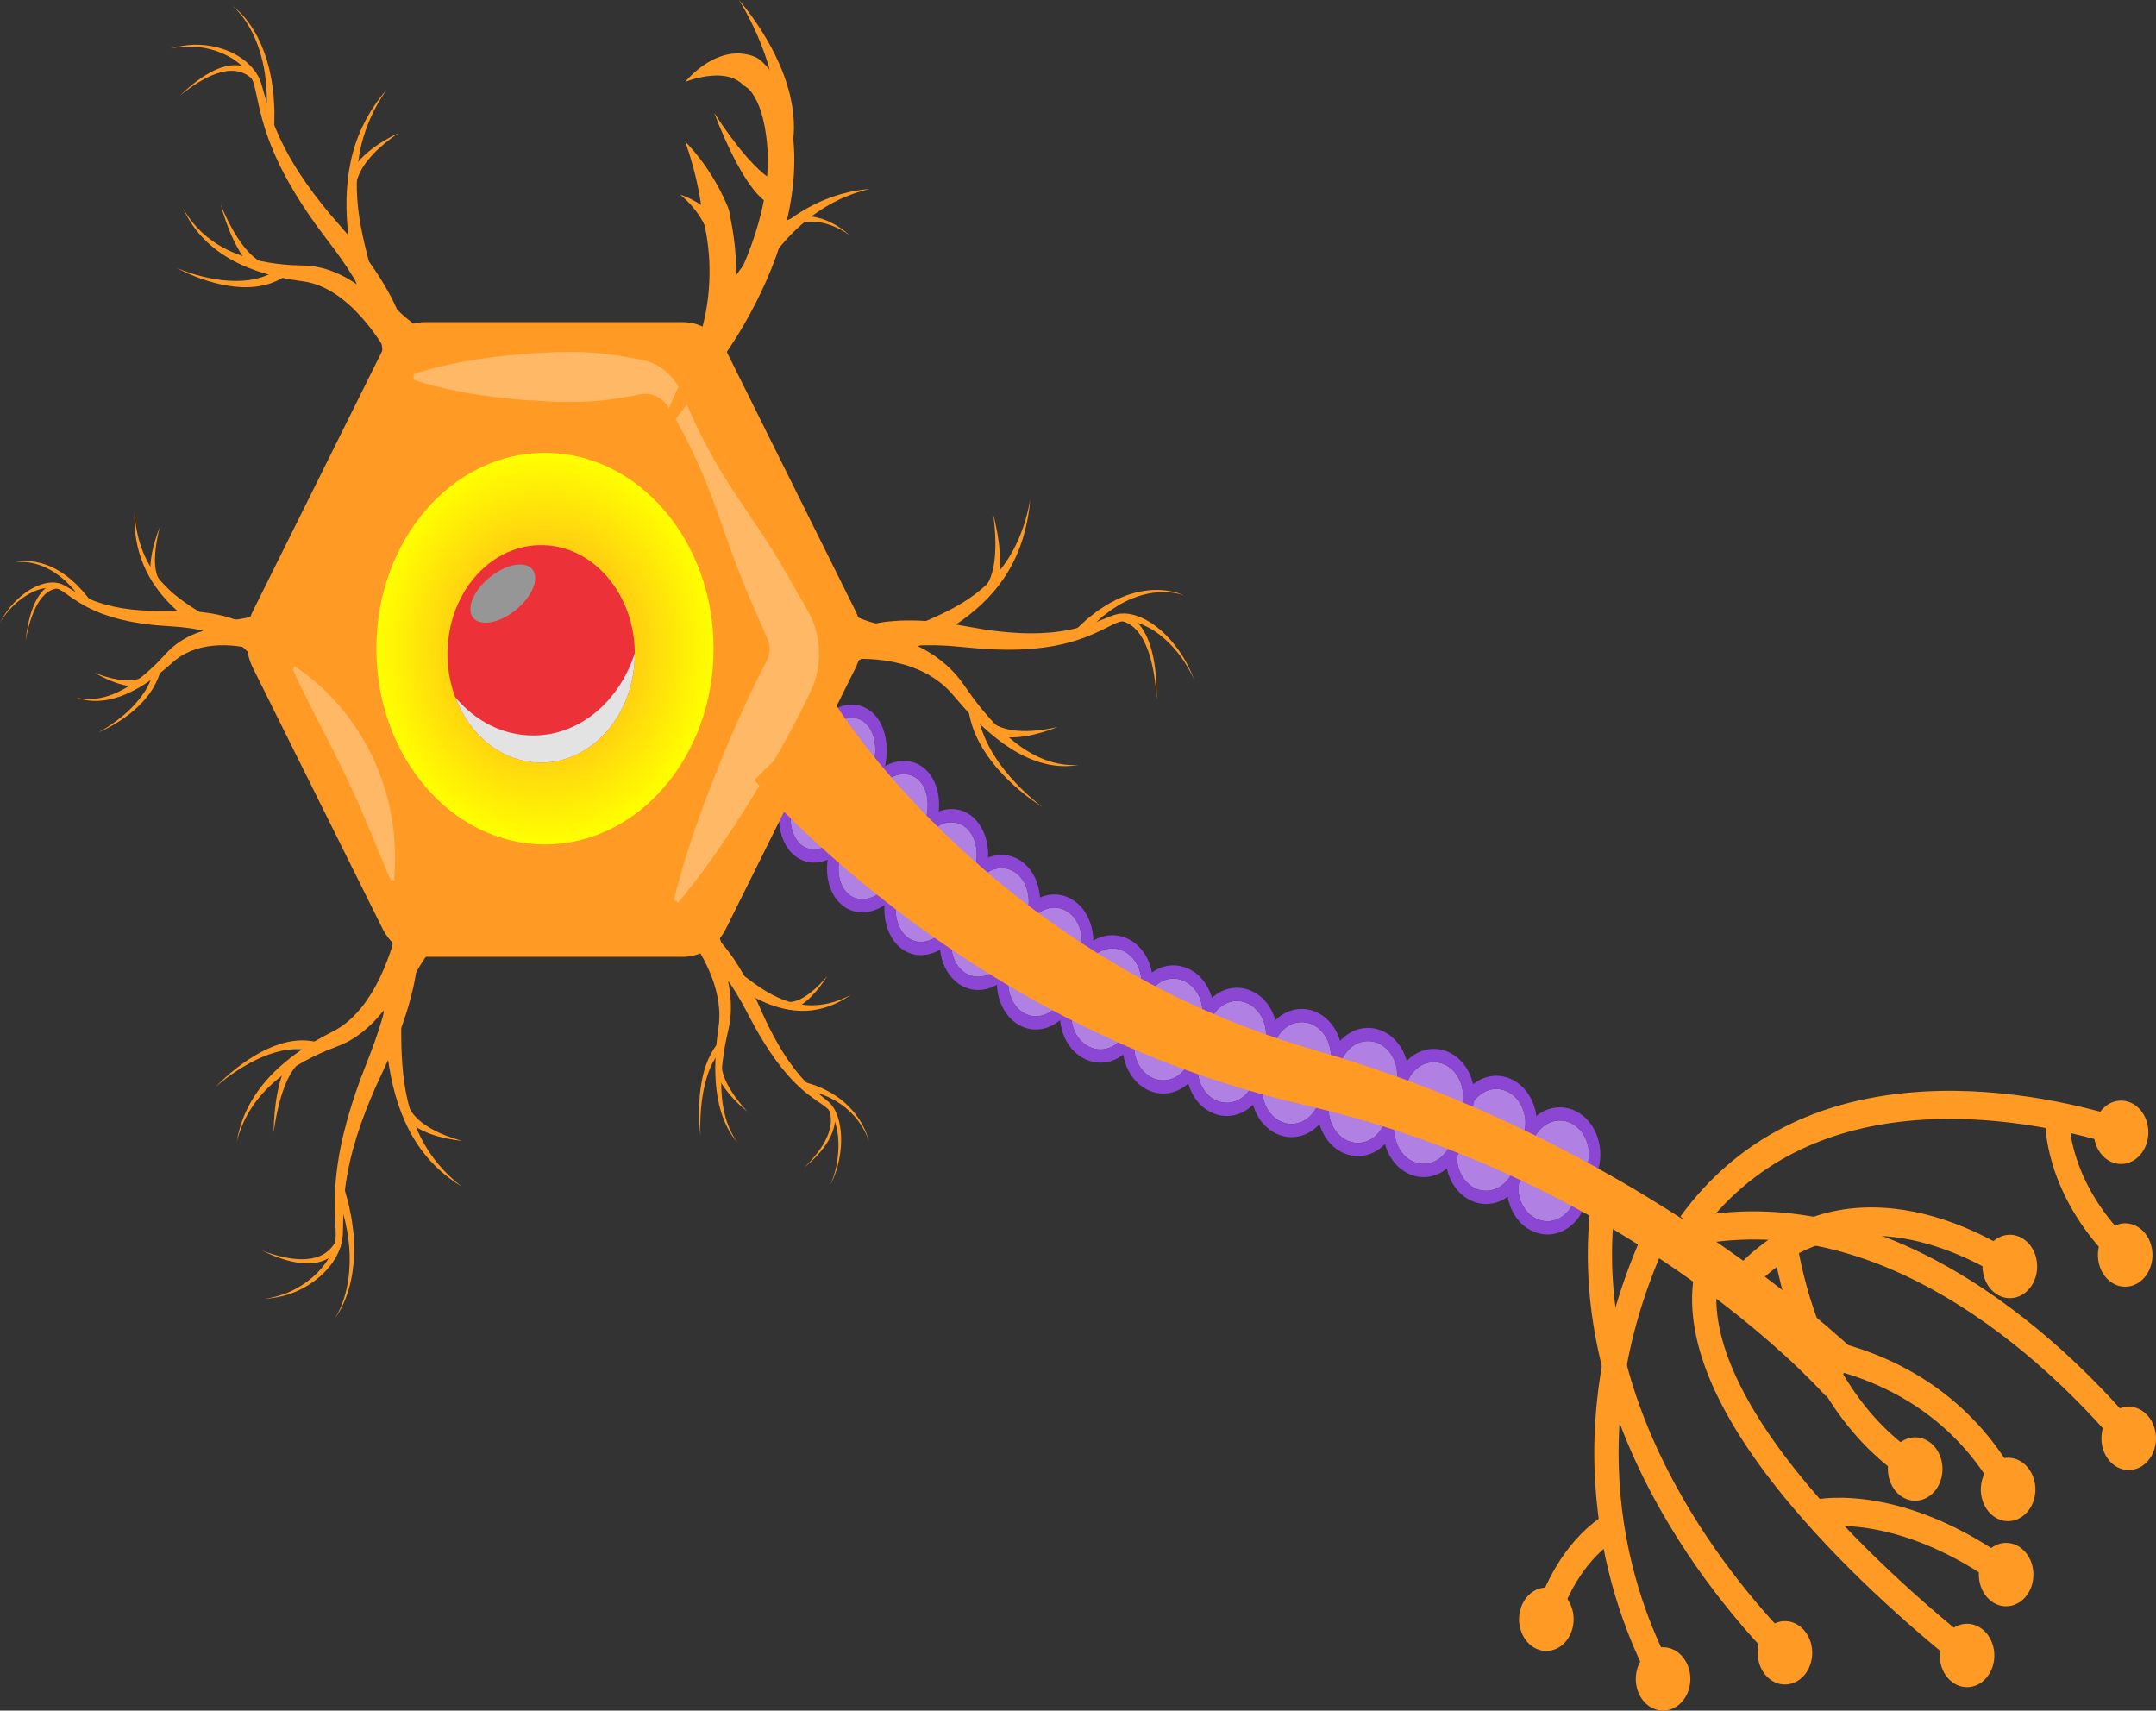 <svg width="213" height="169" viewBox="0 0 213 169" fill="none" xmlns="http://www.w3.org/2000/svg">
<rect x="0" y="0" width="213" height="169" fill="#333333" stroke="none"/>
<path d="M151.717 120.374C153.175 121.115 154.874 120.343 155.512 118.65L156.741 115.389C157.379 113.696 156.715 111.722 155.257 110.981C153.8 110.24 152.101 111.012 151.462 112.705L150.233 115.966C149.595 117.659 150.26 119.632 151.717 120.374Z" fill="#B080E2"/>
<path d="M154.104 110.7C154.489 110.7 154.882 110.79 155.258 110.981C156.715 111.722 157.38 113.696 156.742 115.389L155.512 118.65C155.039 119.907 153.981 120.656 152.872 120.656C152.486 120.656 152.094 120.565 151.718 120.374C150.26 119.633 149.595 117.659 150.234 115.966L151.463 112.705C151.936 111.449 152.994 110.7 154.104 110.7ZM154.104 109.395C152.512 109.395 151.071 110.489 150.433 112.182L149.204 115.443C148.319 117.792 149.244 120.541 151.267 121.57C151.778 121.829 152.317 121.961 152.871 121.961C154.463 121.961 155.904 120.867 156.542 119.174L157.771 115.913C158.656 113.563 157.731 110.814 155.708 109.786C155.198 109.526 154.658 109.395 154.104 109.395Z" fill="#8C46D4"/>
<path d="M145.872 117.457C147.375 118.063 149.017 117.14 149.539 115.394L150.545 112.031C151.067 110.285 150.272 108.378 148.769 107.771C147.265 107.165 145.624 108.089 145.102 109.835L144.096 113.197C143.574 114.944 144.369 116.85 145.872 117.457Z" fill="#B080E2"/>
<path d="M147.823 107.584C148.137 107.584 148.456 107.644 148.769 107.771C150.272 108.377 151.067 110.284 150.545 112.03L149.539 115.393C149.126 116.776 148.011 117.642 146.818 117.642C146.504 117.642 146.185 117.582 145.872 117.456C144.369 116.85 143.574 114.943 144.096 113.197L145.101 109.834C145.515 108.451 146.63 107.584 147.823 107.584ZM147.823 106.279C146.12 106.279 144.599 107.536 144.04 109.406L143.034 112.768C142.683 113.942 142.747 115.205 143.213 116.323C143.68 117.441 144.493 118.281 145.504 118.689C145.929 118.86 146.371 118.947 146.818 118.947C148.522 118.947 150.042 117.691 150.601 115.821L151.607 112.458C152.331 110.036 151.223 107.38 149.137 106.538C148.712 106.366 148.27 106.279 147.823 106.279Z" fill="#8C46D4"/>
<path d="M139.704 114.801C141.207 115.407 142.849 114.483 143.371 112.737L144.377 109.374C144.899 107.628 144.104 105.721 142.601 105.115C141.097 104.508 139.455 105.432 138.933 107.178L137.927 110.541C137.405 112.287 138.201 114.194 139.704 114.801Z" fill="#B080E2"/>
<path d="M141.655 104.928C141.968 104.928 142.288 104.988 142.601 105.114C144.104 105.721 144.899 107.628 144.377 109.374L143.371 112.737C142.958 114.119 141.842 114.986 140.649 114.986C140.336 114.986 140.017 114.926 139.704 114.8C138.201 114.194 137.405 112.286 137.927 110.541L138.933 107.178C139.347 105.795 140.462 104.928 141.655 104.928ZM141.655 103.623C139.951 103.623 138.431 104.879 137.872 106.749L136.866 110.112C136.515 111.286 136.579 112.548 137.045 113.667C137.511 114.785 138.325 115.625 139.335 116.033C139.76 116.204 140.202 116.291 140.649 116.291C142.353 116.291 143.873 115.035 144.433 113.165L145.438 109.802C145.789 108.628 145.726 107.366 145.259 106.248C144.793 105.13 143.98 104.289 142.969 103.882C142.544 103.71 142.102 103.623 141.655 103.623Z" fill="#8C46D4"/>
<path d="M133.203 112.725C134.706 113.331 136.348 112.407 136.87 110.661L137.876 107.298C138.398 105.552 137.602 103.645 136.099 103.039C134.596 102.432 132.954 103.356 132.432 105.102L131.426 108.465C130.904 110.211 131.7 112.118 133.203 112.725Z" fill="#B080E2"/>
<path d="M135.154 102.853C135.467 102.853 135.786 102.913 136.099 103.039C137.602 103.646 138.398 105.553 137.876 107.299L136.87 110.661C136.456 112.044 135.341 112.911 134.148 112.911C133.835 112.911 133.515 112.851 133.203 112.725C131.699 112.118 130.904 110.211 131.426 108.465L132.432 105.103C132.845 103.72 133.961 102.853 135.154 102.853ZM135.154 101.548C133.45 101.548 131.93 102.804 131.371 104.675L130.365 108.037C129.64 110.46 130.748 113.116 132.834 113.958C133.259 114.129 133.701 114.216 134.148 114.216C135.852 114.216 137.372 112.96 137.931 111.089L138.937 107.727C139.662 105.304 138.554 102.648 136.468 101.806C136.043 101.635 135.601 101.548 135.154 101.548Z" fill="#8C46D4"/>
<path d="M126.65 110.851C128.154 111.458 129.795 110.534 130.318 108.788L131.323 105.425C131.845 103.679 131.05 101.772 129.547 101.166C128.044 100.559 126.402 101.483 125.88 103.229L124.874 106.592C124.352 108.338 125.147 110.245 126.65 110.851Z" fill="#B080E2"/>
<path d="M128.601 100.979C128.915 100.979 129.234 101.039 129.547 101.165C131.05 101.771 131.845 103.679 131.323 105.425L130.318 108.788C129.904 110.17 128.789 111.037 127.596 111.037C127.282 111.037 126.963 110.977 126.65 110.851C125.147 110.244 124.352 108.337 124.874 106.591L125.88 103.228C126.293 101.846 127.408 100.979 128.601 100.979ZM128.601 99.674C126.898 99.674 125.377 100.93 124.818 102.8L123.812 106.163C123.461 107.337 123.525 108.599 123.991 109.717C124.458 110.836 125.271 111.676 126.282 112.084C126.707 112.255 127.149 112.342 127.596 112.342C129.299 112.342 130.82 111.086 131.379 109.216L132.385 105.853C132.736 104.679 132.672 103.417 132.206 102.298C131.739 101.18 130.926 100.34 129.915 99.932C129.49 99.761 129.048 99.674 128.601 99.674Z" fill="#8C46D4"/>
<path d="M120.252 108.762C121.755 109.369 123.397 108.445 123.919 106.699L124.925 103.336C125.447 101.59 124.651 99.683 123.148 99.077C121.645 98.471 120.003 99.394 119.481 101.14L118.475 104.503C117.953 106.249 118.748 108.156 120.252 108.762Z" fill="#B080E2"/>
<path d="M122.203 98.89C122.516 98.89 122.835 98.95 123.148 99.076C124.651 99.683 125.447 101.59 124.925 103.335L123.919 106.698C123.506 108.081 122.39 108.948 121.197 108.948C120.884 108.948 120.565 108.888 120.252 108.762C118.748 108.155 117.953 106.248 118.475 104.502L119.481 101.14C119.894 99.757 121.01 98.89 122.203 98.89ZM122.203 97.585C120.499 97.585 118.979 98.841 118.42 100.712L117.414 104.074C116.69 106.497 117.797 109.153 119.883 109.995C120.308 110.166 120.751 110.253 121.198 110.253C122.901 110.253 124.421 108.997 124.98 107.127L125.986 103.764C126.711 101.341 125.603 98.685 123.517 97.843C123.092 97.672 122.65 97.585 122.203 97.585Z" fill="#8C46D4"/>
<path d="M113.975 106.546C115.478 107.152 117.12 106.228 117.642 104.482L118.648 101.119C119.17 99.374 118.374 97.466 116.871 96.86C115.368 96.254 113.726 97.177 113.204 98.923L112.198 102.286C111.676 104.032 112.472 105.939 113.975 106.546Z" fill="#B080E2"/>
<path d="M115.926 96.673C116.239 96.673 116.558 96.733 116.871 96.859C118.374 97.466 119.17 99.373 118.648 101.119L117.642 104.482C117.228 105.864 116.113 106.731 114.92 106.731C114.607 106.731 114.287 106.671 113.975 106.545C112.472 105.939 111.676 104.032 112.198 102.286L113.204 98.923C113.618 97.54 114.733 96.673 115.926 96.673ZM115.926 95.368C114.222 95.368 112.702 96.624 112.143 98.495L111.137 101.857C110.412 104.28 111.52 106.936 113.606 107.778C114.031 107.949 114.473 108.036 114.92 108.036C116.624 108.036 118.144 106.78 118.703 104.91L119.709 101.547C120.06 100.373 119.997 99.111 119.53 97.993C119.064 96.875 118.25 96.034 117.24 95.627C116.815 95.455 116.373 95.368 115.926 95.368Z" fill="#8C46D4"/>
<path d="M107.619 103.426C109.09 104.132 110.774 103.319 111.382 101.611L112.552 98.32C113.16 96.612 112.46 94.655 110.99 93.95C109.519 93.244 107.834 94.057 107.226 95.765L106.056 99.055C105.449 100.763 106.148 102.72 107.619 103.426Z" fill="#B080E2"/>
<path d="M109.891 93.695C110.257 93.695 110.63 93.776 110.99 93.949C112.46 94.655 113.16 96.612 112.552 98.32L111.382 101.61C110.923 102.901 109.85 103.68 108.718 103.68C108.351 103.68 107.979 103.598 107.619 103.426C106.148 102.72 105.449 100.763 106.056 99.055L107.226 95.764C107.685 94.474 108.759 93.695 109.891 93.695ZM109.891 92.39C108.263 92.39 106.809 93.519 106.188 95.266L105.018 98.556C104.175 100.927 105.149 103.652 107.19 104.632C107.679 104.866 108.193 104.985 108.718 104.985C110.346 104.985 111.799 103.856 112.421 102.109L113.591 98.818C113.999 97.67 113.998 96.406 113.588 95.258C113.178 94.111 112.407 93.217 111.419 92.743C110.93 92.508 110.416 92.39 109.891 92.39Z" fill="#8C46D4"/>
<path d="M101.19 100.109C102.63 100.897 104.398 100.054 105.14 98.226L106.57 94.704C107.312 92.876 106.746 90.754 105.307 89.966C103.868 89.178 102.099 90.021 101.357 91.85L99.928 95.371C99.186 97.2 99.751 99.32 101.19 100.109Z" fill="#B080E2"/>
<path d="M104.167 89.67C104.553 89.67 104.941 89.765 105.307 89.966C106.746 90.754 107.312 92.875 106.57 94.703L105.14 98.225C104.587 99.588 103.463 100.404 102.33 100.404C101.944 100.404 101.556 100.309 101.19 100.108C99.751 99.32 99.186 97.199 99.928 95.371L101.357 91.849C101.911 90.486 103.034 89.67 104.167 89.67ZM104.167 88.365C102.564 88.365 101.062 89.514 100.341 91.293L98.912 94.814C97.906 97.29 98.714 100.195 100.711 101.289C101.22 101.567 101.765 101.709 102.33 101.709C103.933 101.709 105.435 100.56 106.156 98.781L107.586 95.26C108.065 94.08 108.151 92.766 107.83 91.559C107.497 90.31 106.771 89.325 105.786 88.785C105.277 88.507 104.732 88.365 104.167 88.365Z" fill="#8C46D4"/>
<path d="M95.306 96.086C96.68 97.018 98.522 96.327 99.42 94.541L101.15 91.101C102.049 89.316 101.663 87.112 100.289 86.18C98.915 85.247 97.073 85.939 96.175 87.725L94.445 91.164C93.547 92.95 93.932 95.154 95.306 96.086Z" fill="#B080E2"/>
<path d="M98.956 85.764C99.417 85.764 99.874 85.898 100.289 86.179C101.663 87.111 102.049 89.315 101.15 91.101L99.421 94.54C98.793 95.787 97.706 96.5 96.64 96.5C96.178 96.5 95.721 96.367 95.306 96.085C93.932 95.153 93.547 92.95 94.445 91.164L96.175 87.725C96.802 86.478 97.889 85.764 98.956 85.764ZM98.956 84.459C97.451 84.459 96.013 85.458 95.205 87.066L93.474 90.505C92.265 92.91 92.833 95.918 94.739 97.212C95.311 97.6 95.968 97.805 96.64 97.805C98.145 97.805 99.582 96.807 100.391 95.198L102.121 91.759C102.695 90.618 102.891 89.304 102.673 88.06C102.446 86.761 101.801 85.693 100.856 85.052C100.284 84.664 99.627 84.459 98.956 84.459Z" fill="#8C46D4"/>
<path d="M89.784 92.698C91.168 93.61 93.082 92.725 94.06 90.723L95.942 86.866C96.92 84.864 96.59 82.502 95.206 81.591C93.821 80.679 91.907 81.563 90.929 83.565L89.047 87.422C88.069 89.424 88.399 91.786 89.784 92.698Z" fill="#B080E2"/>
<path d="M94.01 81.231C94.428 81.231 94.836 81.346 95.206 81.59C96.59 82.501 96.92 84.864 95.942 86.866L94.06 90.722C93.344 92.189 92.124 93.056 90.979 93.056C90.561 93.056 90.153 92.941 89.784 92.698C88.399 91.786 88.069 89.424 89.047 87.421L90.929 83.565C91.646 82.098 92.865 81.231 94.01 81.231ZM94.01 79.926C92.409 79.926 90.854 81.073 89.952 82.921L88.069 86.778C86.788 89.403 87.309 92.568 89.229 93.833C89.762 94.184 90.351 94.362 90.979 94.362C92.581 94.362 94.135 93.214 95.037 91.366L96.92 87.51C97.518 86.284 97.749 84.899 97.569 83.61C97.377 82.235 96.717 81.085 95.76 80.455C95.227 80.104 94.638 79.926 94.01 79.926Z" fill="#8C46D4"/>
<path d="M83.878 88.384C85.192 89.426 87.242 88.597 88.456 86.532L90.794 82.555C92.008 80.49 91.927 77.971 90.612 76.929C89.298 75.886 87.249 76.716 86.035 78.781L83.697 82.758C82.483 84.823 82.564 87.342 83.878 88.384Z" fill="#B080E2"/>
<path d="M89.307 76.478C89.779 76.478 90.227 76.623 90.612 76.928C91.927 77.97 92.008 80.49 90.794 82.554L88.456 86.531C87.598 87.992 86.322 88.834 85.184 88.834C84.712 88.834 84.263 88.689 83.878 88.383C82.564 87.341 82.483 84.822 83.697 82.757L86.035 78.78C86.893 77.32 88.169 76.478 89.307 76.478ZM89.307 75.173C87.757 75.173 86.148 76.273 85.107 78.044L82.769 82.022C81.181 84.723 81.39 87.99 83.245 89.461C83.803 89.905 84.474 90.139 85.184 90.139C86.734 90.139 88.343 89.038 89.384 87.267L91.722 83.29C92.444 82.062 92.817 80.649 92.774 79.309C92.727 77.843 92.17 76.583 91.246 75.85C90.687 75.407 90.017 75.173 89.307 75.173Z" fill="#8C46D4"/>
<path d="M79.341 83.604C80.734 84.498 82.724 83.415 83.786 81.183L85.831 76.886C86.893 74.656 86.625 72.122 85.232 71.228C83.84 70.333 81.85 71.417 80.788 73.648L78.743 77.945C77.681 80.176 77.949 82.71 79.341 83.604Z" fill="#B080E2"/>
<path d="M84.157 70.914C84.535 70.914 84.901 71.015 85.232 71.228C86.624 72.122 86.893 74.656 85.831 76.887L83.786 81.184C82.976 82.884 81.629 83.918 80.416 83.918C80.038 83.918 79.673 83.817 79.341 83.604C77.949 82.71 77.681 80.177 78.743 77.946L80.788 73.649C81.597 71.948 82.945 70.914 84.157 70.914ZM84.157 69.609C82.498 69.609 80.79 70.947 79.804 73.017L77.759 77.314C76.376 80.22 76.832 83.484 78.798 84.746C79.29 85.063 79.835 85.223 80.416 85.223C82.075 85.223 83.784 83.885 84.769 81.815L86.814 77.518C87.442 76.2 87.709 74.737 87.567 73.397C87.411 71.924 86.758 70.717 85.776 70.086C85.284 69.77 84.739 69.609 84.157 69.609Z" fill="#8C46D4"/>
<path d="M41.989 31.828H67.521C69.264 31.828 70.875 32.908 71.747 34.662L84.512 60.343C85.384 62.097 85.384 64.258 84.512 66.012L71.747 91.693C70.875 93.447 69.264 94.527 67.521 94.527H41.989C40.246 94.527 38.635 93.447 37.764 91.693L24.997 66.012C24.126 64.258 24.126 62.097 24.997 60.343L37.763 34.662C38.635 32.908 40.246 31.828 41.989 31.828Z" fill="#FF9A24"/>
<path d="M53.84 83.427C63.04 83.427 70.498 74.765 70.498 64.079C70.498 53.394 63.04 44.732 53.84 44.732C44.641 44.732 37.183 53.394 37.183 64.079C37.183 74.765 44.641 83.427 53.84 83.427Z" fill="url(#paint0_radial_202_223)"/>
<path opacity="0.3" d="M40.861 36.968C42.431 36.422 44.001 36.074 45.571 35.77C47.141 35.473 48.711 35.264 50.281 35.1C51.851 34.942 53.421 34.845 54.992 34.794C56.562 34.737 58.132 34.765 59.702 34.95C60.487 35.041 61.272 35.156 62.057 35.297L63.28 35.517C63.807 35.606 64.314 35.783 64.784 36.03C65.725 36.529 66.51 37.304 67.066 38.227C67.202 38.459 67.333 38.694 67.444 38.94C67.566 39.204 67.628 39.389 67.715 39.602C67.883 40.016 68.055 40.428 68.235 40.833C68.593 41.646 68.972 42.445 69.378 43.225C69.578 43.618 69.781 44.008 69.992 44.393C70.198 44.781 70.415 45.162 70.632 45.543C71.495 47.069 72.459 48.528 73.43 49.981C73.918 50.706 74.414 51.427 74.894 52.157C75.38 52.884 75.862 53.613 76.323 54.356C77.256 55.835 78.111 57.368 78.978 58.892L79.627 60.035L79.79 60.321L79.871 60.464C79.898 60.511 79.922 60.551 79.966 60.639C80.124 60.942 80.268 61.257 80.388 61.585C80.873 62.895 81.043 64.381 80.833 65.812C80.731 66.528 80.545 67.232 80.268 67.885L80.16 68.128L80.063 68.339L79.921 68.639L79.632 69.235C79.246 70.028 78.847 70.814 78.438 71.592C77.618 73.148 76.762 74.679 75.873 76.188C74.991 77.702 74.077 79.194 73.134 80.667C72.192 82.14 71.219 83.593 70.203 85.016C69.182 86.436 68.138 87.84 66.989 89.174L66.58 88.898C67.009 87.078 67.543 85.329 68.101 83.597C68.663 81.867 69.268 80.166 69.904 78.486C70.54 76.806 71.203 75.144 71.9 73.505C72.589 71.861 73.311 70.239 74.069 68.642C74.449 67.844 74.84 67.053 75.242 66.27L75.545 65.684L75.775 65.245C75.855 65.087 75.925 64.919 75.967 64.738C76.051 64.377 76.069 63.978 75.98 63.59C75.959 63.494 75.931 63.398 75.898 63.302C75.897 63.288 75.871 63.231 75.849 63.179L75.782 63.027L75.648 62.721L75.114 61.5C74.403 59.871 73.679 58.25 73.034 56.577C72.707 55.743 72.4 54.896 72.096 54.046C71.787 53.199 71.494 52.343 71.192 51.492C70.586 49.792 69.971 48.098 69.256 46.471C69.079 46.064 68.901 45.656 68.713 45.256C68.529 44.853 68.338 44.454 68.143 44.059C67.76 43.263 67.35 42.485 66.919 41.721C66.705 41.339 66.482 40.962 66.256 40.587C66.008 40.179 65.839 39.928 65.599 39.693C65.135 39.227 64.556 38.966 63.998 38.919C63.719 38.893 63.446 38.916 63.188 38.977L63.087 39L62.94 39.027L62.645 39.08L62.057 39.187C61.272 39.328 60.487 39.443 59.702 39.534C58.132 39.719 56.562 39.747 54.992 39.69C53.422 39.639 51.852 39.542 50.281 39.384C48.711 39.22 47.141 39.011 45.571 38.714C44.001 38.41 42.431 38.062 40.861 37.516L40.861 36.968Z" fill="white"/>
<path d="M62.691 65.379C63.061 59.459 59.23 54.312 54.133 53.882C49.037 53.453 44.605 57.903 44.236 63.823C43.866 69.742 47.697 74.889 52.794 75.319C57.89 75.749 62.322 71.298 62.691 65.379Z" fill="#EC3238"/>
<path d="M52.667 72.662C57.275 72.662 61.192 69.281 62.71 64.543C62.71 64.562 62.712 64.581 62.712 64.6C62.712 70.535 58.57 75.347 53.46 75.347C49.656 75.347 46.391 72.679 44.969 68.867C46.919 71.204 49.644 72.662 52.667 72.662Z" fill="#E3E3E3"/>
<path d="M46.625 60.855C47.171 61.871 48.978 61.706 50.662 60.486C52.345 59.265 53.267 57.452 52.72 56.436C52.174 55.419 50.367 55.585 48.684 56.805C47 58.025 46.078 59.839 46.625 60.855Z" fill="#969696"/>
<path d="M40.85 35.515C40.701 35.406 40.594 35.32 40.473 35.222C40.354 35.127 40.241 35.03 40.126 34.933C39.9 34.737 39.676 34.541 39.459 34.334C39.02 33.929 38.604 33.492 38.196 33.043C37.39 32.132 36.641 31.129 36.03 29.979C35.955 29.833 35.874 29.695 35.805 29.544L35.604 29.087C35.462 28.791 35.361 28.459 35.253 28.138L35.173 27.896C35.15 27.813 35.132 27.727 35.112 27.642L34.997 27.133C34.954 26.955 34.935 26.814 34.91 26.663L34.836 26.213C34.638 25.007 34.448 23.772 34.341 22.522C34.111 20.03 34.211 17.441 34.872 15.047C35.521 12.648 36.73 10.522 38.233 8.819C36.888 10.697 35.913 12.908 35.506 15.241C35.087 17.576 35.212 19.974 35.636 22.29C35.843 23.453 36.126 24.598 36.428 25.761L36.541 26.199C36.579 26.345 36.616 26.501 36.658 26.612L36.778 26.977C36.798 27.037 36.815 27.098 36.838 27.158L36.917 27.334C37.024 27.569 37.116 27.806 37.254 28.029L37.442 28.367C37.506 28.479 37.585 28.584 37.655 28.693C38.23 29.558 38.939 30.336 39.707 31.038C40.096 31.383 40.492 31.72 40.907 32.026C41.111 32.184 41.322 32.33 41.531 32.474C41.636 32.545 41.741 32.617 41.846 32.683C41.946 32.748 42.063 32.82 42.142 32.864L40.85 35.515Z" fill="#FF9A24"/>
<path d="M39.411 13.136C38.949 13.428 38.506 13.758 38.078 14.106C37.651 14.455 37.239 14.827 36.86 15.233C36.484 15.64 36.122 16.065 35.837 16.539C35.55 17.007 35.322 17.51 35.216 18.017L34.382 17.716C34.606 17.059 34.954 16.519 35.334 16.05C35.715 15.576 36.149 15.193 36.589 14.835C37.031 14.479 37.493 14.17 37.965 13.889C38.437 13.608 38.918 13.351 39.411 13.136Z" fill="#FF9A24"/>
<path d="M37.784 34.96C37.783 34.971 37.782 34.983 37.782 34.994C37.782 35.009 37.783 34.988 37.783 34.988L37.786 34.956C37.789 34.937 37.786 34.891 37.787 34.859C37.79 34.794 37.782 34.706 37.778 34.626C37.777 34.546 37.764 34.456 37.754 34.367C37.743 34.279 37.739 34.192 37.72 34.099C37.662 33.733 37.583 33.354 37.477 32.975C37.379 32.594 37.247 32.214 37.118 31.833C37.05 31.643 36.97 31.455 36.897 31.265C36.823 31.076 36.751 30.886 36.662 30.701C36.004 29.202 35.172 27.762 34.262 26.379L33.559 25.355C33.323 25.015 33.068 24.69 32.822 24.357L31.29 22.315C30.283 20.91 29.322 19.456 28.464 17.915C27.607 16.374 26.856 14.741 26.28 13.025C25.996 12.166 25.76 11.286 25.561 10.407C25.459 9.967 25.371 9.527 25.277 9.098C25.232 8.88 25.18 8.675 25.131 8.462L25.041 8.185L24.997 8.047C24.979 8.002 24.955 7.959 24.934 7.915C24.607 7.204 24.058 6.598 23.44 6.125C22.818 5.65 22.118 5.296 21.392 5.047C20.664 4.8 19.907 4.652 19.142 4.609C18.376 4.577 17.606 4.644 16.844 4.797C17.594 4.582 18.364 4.45 19.143 4.419C19.922 4.398 20.705 4.485 21.474 4.679C22.241 4.875 22.995 5.182 23.695 5.637C24.389 6.093 25.045 6.697 25.503 7.536C25.531 7.589 25.563 7.638 25.589 7.693L25.658 7.864C25.703 7.978 25.751 8.094 25.792 8.207C25.856 8.424 25.927 8.644 25.985 8.858C26.108 9.289 26.221 9.715 26.345 10.133C26.59 10.97 26.866 11.786 27.184 12.578C27.829 14.158 28.634 15.644 29.541 17.046C30.448 18.448 31.454 19.767 32.504 21.037L34.137 22.924C34.413 23.25 34.699 23.567 34.969 23.903L35.775 24.921C36.827 26.305 37.82 27.776 38.669 29.41C38.78 29.609 38.878 29.821 38.977 30.033C39.075 30.245 39.179 30.453 39.272 30.67C39.455 31.109 39.638 31.548 39.792 32.016C39.952 32.477 40.089 32.962 40.201 33.47C40.233 33.594 40.253 33.73 40.277 33.861C40.301 33.994 40.325 34.124 40.341 34.268C40.357 34.41 40.377 34.544 40.385 34.704C40.389 34.784 40.396 34.85 40.397 34.943L40.399 35.079C40.398 35.106 40.4 35.114 40.398 35.157L40.392 35.275L37.784 34.96Z" fill="#FF9A24"/>
<path d="M22.962 0.589C23.78 1.174 24.457 2.005 25.025 2.913C25.591 3.828 26.026 4.851 26.357 5.916L26.581 6.727C26.654 6.998 26.696 7.278 26.755 7.554C26.882 8.105 26.928 8.67 27.003 9.233C27.047 9.515 27.045 9.799 27.066 10.082L27.111 10.934C27.11 11.502 27.099 12.07 27.092 12.641L26.221 12.55L26.346 10.925L26.356 10.11C26.354 9.838 26.375 9.564 26.35 9.294C26.313 8.753 26.305 8.204 26.218 7.67C26.179 7.402 26.157 7.128 26.103 6.863L25.94 6.068C25.689 5.018 25.335 3.993 24.842 3.053C24.348 2.121 23.738 1.243 22.962 0.589Z" fill="#FF9A24"/>
<path d="M17.765 9.454C18.285 8.957 18.823 8.482 19.392 8.053C19.96 7.625 20.558 7.24 21.197 6.943C21.835 6.648 22.521 6.437 23.24 6.44C23.956 6.435 24.7 6.693 25.302 7.197L24.902 7.8C24.438 7.343 23.849 7.068 23.219 7.01C22.589 6.947 21.935 7.077 21.306 7.301C20.676 7.528 20.065 7.848 19.475 8.217C18.886 8.586 18.317 9.007 17.765 9.454Z" fill="#FF9A24"/>
<path d="M39.004 36.283C38.963 36.189 38.891 36.045 38.829 35.923L38.628 35.541C38.491 35.285 38.346 35.033 38.2 34.782C37.903 34.281 37.59 33.79 37.261 33.315C36.604 32.364 35.883 31.475 35.097 30.685C34.706 30.287 34.294 29.923 33.867 29.587C33.442 29.249 32.998 28.947 32.537 28.694C32.077 28.437 31.602 28.217 31.111 28.065L30.928 28.004L30.742 27.957C30.618 27.928 30.495 27.888 30.37 27.867L29.993 27.802L29.578 27.74C28.453 27.593 27.334 27.356 26.234 27.037C25.135 26.715 24.052 26.299 23.023 25.744C21.994 25.191 21.018 24.493 20.17 23.629C19.321 22.768 18.606 21.738 18.091 20.596C18.701 21.674 19.486 22.596 20.373 23.331C21.261 24.069 22.247 24.625 23.27 25.039C24.294 25.454 25.356 25.731 26.428 25.917C27.501 26.101 28.584 26.204 29.671 26.221L30.085 26.236L30.535 26.261C30.686 26.27 30.834 26.298 30.984 26.316L31.209 26.346L31.43 26.393C32.025 26.507 32.605 26.699 33.167 26.937C33.731 27.172 34.275 27.462 34.796 27.793C35.319 28.121 35.824 28.484 36.303 28.881C37.267 29.672 38.154 30.57 38.972 31.54C39.381 32.025 39.775 32.527 40.152 33.048C40.34 33.31 40.526 33.573 40.707 33.846L40.976 34.26C41.067 34.405 41.147 34.531 41.25 34.711L39.004 36.283Z" fill="#FF9A24"/>
<path d="M21.803 20.217C22.029 20.787 22.286 21.338 22.557 21.877C22.831 22.413 23.12 22.938 23.44 23.43C23.761 23.92 24.094 24.399 24.473 24.808C24.848 25.218 25.254 25.578 25.683 25.818L25.256 26.704C24.749 26.314 24.344 25.829 23.988 25.321C23.63 24.812 23.343 24.26 23.072 23.705C22.803 23.148 22.573 22.572 22.362 21.99C22.152 21.407 21.961 20.818 21.803 20.217Z" fill="#FF9A24"/>
<path d="M17.438 26.46C18.275 26.822 19.136 27.099 20.004 27.318C20.873 27.531 21.752 27.683 22.63 27.734C23.508 27.788 24.387 27.743 25.233 27.556C25.654 27.459 26.067 27.331 26.463 27.157C26.856 26.98 27.231 26.762 27.581 26.505L28.024 27.38C27.599 27.639 27.155 27.845 26.703 28C26.25 28.151 25.789 28.247 25.329 28.309C24.407 28.423 23.488 28.38 22.59 28.24C21.69 28.101 20.81 27.862 19.95 27.564C19.09 27.26 18.247 26.9 17.438 26.46Z" fill="#FF9A24"/>
<path d="M43.321 92.901C43.257 92.97 43.163 93.079 43.083 93.175C42.999 93.273 42.917 93.378 42.834 93.481C42.671 93.69 42.506 93.901 42.35 94.121C42.03 94.555 41.736 95.011 41.45 95.473C40.892 96.404 40.408 97.388 40.076 98.41C40.036 98.538 39.987 98.665 39.954 98.794L39.859 99.181C39.783 99.441 39.755 99.699 39.711 99.96L39.679 100.156C39.673 100.22 39.672 100.284 39.667 100.349L39.645 100.738C39.632 100.858 39.636 101.021 39.636 101.173L39.638 101.63C39.641 102.845 39.658 104.036 39.752 105.219C39.926 107.577 40.409 109.914 41.395 112.006C42.37 114.1 43.858 115.885 45.615 117.225C43.75 116.105 42.06 114.481 40.838 112.406C39.604 110.34 38.86 107.897 38.454 105.435C38.243 104.203 38.115 102.958 38.002 101.737L37.959 101.281C37.946 101.129 37.928 100.987 37.925 100.802L37.907 100.276C37.905 100.189 37.9 100.1 37.901 100.013L37.917 99.754C37.94 99.41 37.954 99.059 38.015 98.727L38.093 98.222C38.121 98.055 38.163 97.895 38.199 97.731C38.494 96.423 38.959 95.21 39.502 94.066C39.779 93.499 40.068 92.94 40.386 92.403C40.541 92.132 40.707 91.869 40.874 91.605C40.96 91.473 41.043 91.342 41.133 91.211C41.224 91.076 41.306 90.957 41.42 90.803L43.321 92.901Z" fill="#FF9A24"/>
<path d="M45.659 112.699C45.133 112.659 44.609 112.576 44.087 112.468C43.565 112.358 43.045 112.22 42.533 112.028C42.023 111.835 41.511 111.615 41.028 111.291C40.547 110.971 40.078 110.573 39.699 110.02L40.421 109.449C40.65 109.899 40.994 110.302 41.386 110.654C41.778 111.01 42.23 111.294 42.693 111.556C43.157 111.816 43.645 112.033 44.141 112.222C44.638 112.41 45.144 112.576 45.659 112.699Z" fill="#FF9A24"/>
<path d="M41.042 91.188L41.078 91.298C41.09 91.339 41.091 91.347 41.098 91.373L41.131 91.504C41.153 91.593 41.163 91.658 41.179 91.736C41.211 91.891 41.226 92.026 41.246 92.168C41.268 92.311 41.276 92.444 41.287 92.578C41.297 92.712 41.312 92.85 41.313 92.978C41.333 93.503 41.323 94.012 41.286 94.508C41.257 95.008 41.191 95.49 41.127 95.972C41.092 96.211 41.045 96.445 41.004 96.681C40.962 96.917 40.922 97.153 40.866 97.381C40.463 99.231 39.883 100.974 39.224 102.655L38.708 103.901C38.534 104.314 38.34 104.713 38.158 105.12L37.07 107.477C36.384 109.048 35.752 110.65 35.236 112.298C34.72 113.946 34.323 115.64 34.103 117.37C33.997 118.235 33.938 119.108 33.914 119.993C33.899 120.435 33.898 120.88 33.889 121.334C33.887 121.558 33.874 121.793 33.867 122.022C33.857 122.144 33.84 122.272 33.825 122.396L33.802 122.582C33.791 122.643 33.773 122.702 33.759 122.761C33.531 123.719 33.056 124.519 32.506 125.191C31.951 125.863 31.307 126.412 30.622 126.859C29.936 127.304 29.208 127.653 28.458 127.896C27.705 128.131 26.935 128.265 26.163 128.313C26.931 128.202 27.684 128.005 28.409 127.715C29.13 127.415 29.817 127.016 30.451 126.534C31.084 126.05 31.664 125.475 32.14 124.81C32.613 124.149 32.985 123.383 33.12 122.592C33.129 122.542 33.141 122.494 33.147 122.444L33.155 122.297L33.171 122.002C33.164 121.782 33.163 121.568 33.151 121.344C33.134 120.902 33.107 120.451 33.094 119.996C33.064 119.087 33.069 118.166 33.125 117.248C33.245 115.412 33.555 113.595 33.988 111.832C34.422 110.066 34.976 108.35 35.587 106.666L36.541 104.194C36.691 103.792 36.854 103.395 36.995 102.989L37.41 101.772C37.934 100.142 38.368 98.482 38.622 96.825C38.66 96.618 38.682 96.412 38.705 96.206C38.728 96 38.757 95.793 38.774 95.589C38.802 95.18 38.833 94.772 38.831 94.375C38.837 93.976 38.818 93.586 38.781 93.217C38.776 93.121 38.758 93.037 38.747 92.948C38.734 92.861 38.724 92.77 38.705 92.694C38.688 92.615 38.674 92.528 38.655 92.467C38.646 92.437 38.637 92.392 38.629 92.374L38.619 92.345C38.619 92.345 38.613 92.325 38.617 92.339C38.619 92.35 38.623 92.361 38.627 92.372L41.042 91.188Z" fill="#FF9A24"/>
<path d="M33.072 130.267C33.651 129.378 34.013 128.333 34.252 127.273C34.488 126.208 34.569 125.107 34.546 124.018L34.503 123.202C34.487 122.93 34.439 122.661 34.41 122.392C34.359 121.85 34.229 121.323 34.128 120.793C34.085 120.527 33.996 120.271 33.929 120.011L33.716 119.234L33.189 117.722L33.999 117.341C34.148 117.884 34.302 118.424 34.445 118.966L34.615 119.797C34.667 120.075 34.74 120.346 34.769 120.63C34.838 121.194 34.936 121.75 34.952 122.321C34.965 122.605 34.996 122.886 34.994 123.171L34.983 124.022C34.933 125.153 34.774 126.279 34.462 127.346C34.147 128.406 33.708 129.431 33.072 130.267Z" fill="#FF9A24"/>
<path d="M25.876 123.547C26.517 123.787 27.166 123.997 27.823 124.151C28.479 124.305 29.144 124.404 29.804 124.407C30.462 124.409 31.12 124.312 31.707 124.039C32.295 123.77 32.789 123.308 33.119 122.713L33.653 123.155C33.203 123.841 32.556 124.339 31.87 124.577C31.183 124.822 30.474 124.853 29.79 124.788C29.104 124.72 28.435 124.553 27.784 124.336C27.132 124.118 26.498 123.847 25.876 123.547Z" fill="#FF9A24"/>
<path d="M42.005 91.436C41.951 91.644 41.907 91.791 41.855 91.961L41.702 92.448C41.598 92.77 41.486 93.085 41.372 93.399C41.141 94.025 40.891 94.639 40.621 95.241C40.082 96.446 39.459 97.605 38.736 98.688C38.376 99.23 37.984 99.748 37.567 100.239C37.151 100.732 36.704 101.194 36.223 101.609C35.745 102.027 35.239 102.407 34.698 102.718L34.498 102.837L34.291 102.943C34.152 103.01 34.017 103.087 33.875 103.146L33.451 103.323L33.059 103.477C32.023 103.862 31.013 104.327 30.033 104.866C29.054 105.406 28.108 106.031 27.232 106.774C26.357 107.517 25.554 108.383 24.89 109.389C24.225 110.393 23.706 111.54 23.393 112.778C23.599 111.511 24.024 110.284 24.62 109.173C25.215 108.059 25.974 107.062 26.818 106.184C27.664 105.305 28.595 104.54 29.566 103.861C30.538 103.182 31.55 102.578 32.589 102.056L32.97 101.856L33.314 101.666C33.428 101.604 33.536 101.524 33.648 101.454L33.814 101.347L33.974 101.226C34.404 100.915 34.804 100.544 35.179 100.142C35.557 99.744 35.906 99.305 36.228 98.838C36.552 98.372 36.855 97.884 37.129 97.371C37.683 96.349 38.15 95.254 38.539 94.122C38.735 93.557 38.911 92.981 39.069 92.402C39.146 92.112 39.222 91.821 39.288 91.531L39.384 91.097C39.413 90.96 39.446 90.798 39.462 90.693L42.005 91.436Z" fill="#FF9A24"/>
<path d="M27.039 111.885C27.039 111.256 27.074 110.628 27.128 109.999C27.185 109.371 27.26 108.742 27.378 108.118C27.498 107.496 27.634 106.87 27.849 106.263C28.062 105.656 28.327 105.056 28.714 104.511L29.345 105.213C28.995 105.589 28.697 106.07 28.441 106.589C28.181 107.108 27.983 107.679 27.798 108.257C27.616 108.836 27.471 109.436 27.344 110.042C27.219 110.648 27.112 111.263 27.039 111.885Z" fill="#FF9A24"/>
<path d="M21.297 107.39C21.96 106.695 22.677 106.065 23.422 105.484C24.171 104.907 24.953 104.381 25.778 103.943C26.602 103.505 27.471 103.153 28.381 102.949C28.837 102.853 29.302 102.789 29.773 102.78C30.245 102.776 30.72 102.822 31.192 102.926L30.988 103.913C30.589 103.786 30.176 103.704 29.755 103.667C29.333 103.636 28.906 103.653 28.478 103.702C27.622 103.81 26.77 104.064 25.944 104.413C25.116 104.759 24.314 105.202 23.536 105.7C22.761 106.203 22.006 106.76 21.297 107.39Z" fill="#FF9A24"/>
<path d="M83.14 60.218C83.218 60.265 83.337 60.33 83.443 60.385C83.551 60.444 83.664 60.499 83.775 60.555C84 60.664 84.227 60.774 84.458 60.871C84.918 61.077 85.387 61.245 85.858 61.407C86.801 61.71 87.762 61.915 88.702 61.945L89.055 61.954C89.171 61.951 89.284 61.937 89.4 61.93C89.514 61.92 89.632 61.916 89.745 61.902L90.079 61.837C90.309 61.807 90.516 61.724 90.73 61.654L90.891 61.601C90.947 61.581 91.013 61.55 91.073 61.524L91.443 61.365C92.425 60.942 93.381 60.514 94.303 60.004C96.146 58.999 97.858 57.651 99.174 55.824C100.498 54.009 101.368 51.736 101.782 49.342C101.586 51.769 100.923 54.202 99.704 56.286C98.497 58.379 96.785 60.06 94.935 61.357C94.011 62.014 93.048 62.585 92.102 63.13L91.749 63.334C91.688 63.368 91.635 63.402 91.568 63.435L91.359 63.537C91.079 63.673 90.796 63.815 90.507 63.894L90.073 64.033C89.928 64.07 89.783 64.095 89.638 64.125C89.492 64.153 89.346 64.187 89.201 64.208L88.766 64.252C87.606 64.358 86.467 64.251 85.358 64.038C84.807 63.921 84.256 63.794 83.715 63.626C83.443 63.547 83.175 63.456 82.904 63.361C82.769 63.312 82.635 63.265 82.498 63.211C82.359 63.157 82.235 63.108 82.072 63.035L83.14 60.218Z" fill="#FF9A24"/>
<path d="M98.127 50.842C98.291 51.432 98.421 52.036 98.53 52.648C98.639 53.259 98.722 53.88 98.762 54.511C98.801 55.142 98.816 55.783 98.739 56.433C98.664 57.081 98.522 57.745 98.211 58.37L97.481 57.792C97.76 57.379 97.955 56.848 98.088 56.286C98.227 55.723 98.286 55.121 98.32 54.516C98.354 53.91 98.346 53.296 98.311 52.682C98.276 52.068 98.22 51.452 98.127 50.842Z" fill="#FF9A24"/>
<path d="M82.581 63.362L82.661 63.28L82.715 63.231L82.811 63.146C82.876 63.09 82.927 63.054 82.986 63.009C83.102 62.916 83.207 62.853 83.317 62.78C83.427 62.705 83.532 62.65 83.639 62.589C83.746 62.53 83.853 62.468 83.958 62.421C84.17 62.322 84.382 62.218 84.592 62.144C84.802 62.061 85.012 61.98 85.222 61.921C85.641 61.78 86.058 61.693 86.475 61.596L87.097 61.491L87.408 61.44L87.717 61.408C89.367 61.226 90.989 61.281 92.585 61.444L93.778 61.591C94.173 61.65 94.566 61.723 94.96 61.789L97.252 62.189C98.767 62.415 100.29 62.563 101.811 62.568C103.331 62.571 104.849 62.434 106.331 62.067C107.074 61.89 107.802 61.64 108.531 61.358L109.635 60.917L109.921 60.81L110.064 60.758L110.224 60.715L110.548 60.637L110.87 60.615C111.73 60.577 112.53 60.868 113.257 61.263C113.987 61.661 114.651 62.188 115.245 62.795C115.84 63.402 116.37 64.085 116.836 64.817C117.292 65.56 117.676 66.354 117.997 67.178C117.626 66.382 117.197 65.628 116.706 64.935C116.203 64.254 115.646 63.632 115.036 63.094C114.428 62.556 113.763 62.107 113.061 61.793C112.365 61.479 111.615 61.288 110.916 61.383L110.658 61.42L110.414 61.503L110.292 61.544L110.16 61.605L109.897 61.728L108.822 62.258C108.094 62.609 107.344 62.936 106.574 63.187C105.036 63.702 103.445 63.979 101.857 64.107C100.267 64.232 98.676 64.209 97.093 64.104L94.746 63.891C94.367 63.859 93.987 63.82 93.608 63.795L92.473 63.749C90.963 63.719 89.46 63.798 88.022 64.079L87.752 64.129L87.488 64.195L86.962 64.328C86.621 64.439 86.276 64.539 85.955 64.679C85.789 64.739 85.635 64.816 85.48 64.891C85.321 64.961 85.18 65.048 85.035 65.129C84.96 65.168 84.896 65.215 84.83 65.259C84.765 65.303 84.694 65.346 84.64 65.392C84.584 65.437 84.518 65.483 84.478 65.524C84.457 65.544 84.425 65.569 84.414 65.583L84.396 65.603C84.396 65.603 84.383 65.615 84.393 65.607C84.402 65.599 84.411 65.59 84.419 65.581L82.581 63.362Z" fill="#FF9A24"/>
<path d="M116.974 58.828C116.061 58.496 115.094 58.444 114.156 58.537C113.214 58.635 112.297 58.914 111.426 59.309L110.783 59.637C110.567 59.741 110.369 59.891 110.162 60.016C109.744 60.258 109.364 60.58 108.974 60.876C108.776 61.017 108.6 61.2 108.416 61.365L107.868 61.871C107.521 62.235 107.184 62.611 106.843 62.978L106.24 62.228C106.624 61.873 107.002 61.513 107.388 61.166L107.997 60.688C108.202 60.532 108.396 60.36 108.615 60.23C109.044 59.954 109.46 59.658 109.915 59.442C110.14 59.331 110.354 59.195 110.587 59.106L111.278 58.825C112.211 58.496 113.176 58.294 114.145 58.281C115.109 58.271 116.084 58.414 116.974 58.828Z" fill="#FF9A24"/>
<path d="M114.274 69.128C114.226 68.328 114.151 67.531 114.027 66.746C113.903 65.963 113.732 65.189 113.485 64.457C113.239 63.728 112.913 63.034 112.474 62.477C112.037 61.917 111.48 61.523 110.871 61.358L111.052 60.617C111.776 60.884 112.41 61.431 112.854 62.105C113.304 62.778 113.594 63.55 113.798 64.331C114.002 65.115 114.12 65.917 114.191 66.719C114.261 67.522 114.281 68.326 114.274 69.128Z" fill="#FF9A24"/>
<path d="M82.458 62.184C82.648 62.172 82.786 62.171 82.944 62.17L83.4 62.174C83.702 62.18 84.001 62.196 84.3 62.217C84.897 62.26 85.491 62.329 86.082 62.426C87.263 62.619 88.434 62.917 89.575 63.361C90.146 63.579 90.708 63.836 91.255 64.138C91.802 64.439 92.338 64.774 92.844 65.169C93.35 65.562 93.84 65.988 94.282 66.481C94.397 66.598 94.502 66.728 94.608 66.855C94.713 66.985 94.824 67.106 94.92 67.245L95.216 67.65L95.481 68.027C96.171 69.037 96.915 69.993 97.708 70.89C98.501 71.787 99.349 72.621 100.268 73.339C101.186 74.056 102.177 74.657 103.236 75.056C104.293 75.457 105.419 75.649 106.55 75.571C105.432 75.777 104.271 75.716 103.149 75.428C102.025 75.141 100.943 74.635 99.926 73.999C98.909 73.361 97.954 72.594 97.051 71.757C96.149 70.919 95.293 70.013 94.491 69.051L94.188 68.696L93.907 68.381C93.817 68.272 93.712 68.181 93.614 68.081C93.515 67.983 93.418 67.884 93.311 67.796C92.904 67.422 92.455 67.108 91.996 66.821C91.536 66.534 91.05 66.299 90.555 66.093C90.06 65.885 89.551 65.717 89.033 65.582C88 65.307 86.934 65.159 85.866 65.108C85.331 65.082 84.796 65.081 84.263 65.102C83.997 65.115 83.731 65.13 83.468 65.155L83.077 65.196C82.954 65.211 82.808 65.23 82.717 65.248L82.458 62.184Z" fill="#FF9A24"/>
<path d="M104.463 71.823C103.953 72.039 103.429 72.215 102.899 72.37C102.368 72.522 101.831 72.653 101.282 72.735C100.734 72.814 100.178 72.872 99.61 72.842C99.044 72.811 98.465 72.718 97.892 72.481L98.251 71.543C98.678 71.8 99.169 71.968 99.678 72.076C100.189 72.186 100.72 72.215 101.253 72.223C101.787 72.228 102.324 72.183 102.86 72.118C103.396 72.048 103.933 71.957 104.463 71.823Z" fill="#FF9A24"/>
<path d="M103.007 79.745C102.195 79.243 101.418 78.661 100.671 78.03C99.926 77.395 99.209 76.707 98.549 75.941C97.888 75.178 97.281 74.337 96.777 73.399C96.529 72.927 96.302 72.435 96.118 71.915C95.938 71.394 95.795 70.849 95.701 70.287L96.576 70.14C96.624 70.632 96.715 71.123 96.844 71.606C96.977 72.089 97.153 72.559 97.353 73.019C97.761 73.934 98.284 74.794 98.873 75.593C99.461 76.394 100.116 77.135 100.808 77.829C101.502 78.52 102.233 79.169 103.007 79.745Z" fill="#FF9A24"/>
<path d="M70.51 90.246C70.534 90.412 70.574 90.63 70.614 90.826C70.656 91.027 70.699 91.229 70.749 91.429C70.843 91.832 70.961 92.225 71.082 92.617C71.336 93.391 71.648 94.136 72.039 94.791L72.187 95.036C72.238 95.114 72.294 95.186 72.348 95.261C72.403 95.335 72.455 95.414 72.511 95.485L72.689 95.685C72.803 95.829 72.934 95.935 73.063 96.05L73.159 96.138C73.193 96.167 73.238 96.199 73.276 96.229L73.517 96.413C74.155 96.9 74.785 97.369 75.442 97.778C76.746 98.603 78.168 99.189 79.662 99.299C81.153 99.419 82.68 99.031 84.07 98.28C82.757 99.194 81.239 99.793 79.657 99.861C78.076 99.94 76.485 99.497 75.03 98.794C74.298 98.448 73.593 98.037 72.908 97.626L72.652 97.472C72.609 97.446 72.569 97.424 72.523 97.394L72.381 97.294C72.191 97.161 71.997 97.03 71.832 96.867L71.574 96.63C71.493 96.547 71.418 96.459 71.339 96.373C71.263 96.286 71.182 96.2 71.109 96.11L70.899 95.833C70.344 95.086 69.906 94.262 69.535 93.412C69.356 92.985 69.182 92.554 69.034 92.112C68.956 91.892 68.886 91.669 68.817 91.444C68.748 91.213 68.687 91.002 68.622 90.735L70.51 90.246Z" fill="#FF9A24"/>
<path d="M81.732 96.431C81.504 96.798 81.254 97.148 80.992 97.486C80.73 97.825 80.451 98.15 80.149 98.45C79.847 98.749 79.528 99.036 79.166 99.264C78.806 99.493 78.408 99.683 77.957 99.741L77.935 98.992C78.264 99.004 78.617 98.908 78.959 98.757C79.304 98.608 79.635 98.388 79.956 98.15C80.277 97.912 80.585 97.641 80.88 97.352C81.176 97.062 81.463 96.758 81.732 96.431Z" fill="#FF9A24"/>
<path d="M68.677 91.223L68.753 91.242L68.801 91.257L68.886 91.287C68.942 91.307 68.982 91.326 69.031 91.346C69.128 91.386 69.205 91.431 69.29 91.474C69.453 91.563 69.605 91.656 69.748 91.757C69.89 91.858 70.034 91.959 70.162 92.07C70.295 92.178 70.427 92.286 70.547 92.404C70.8 92.629 71.024 92.876 71.254 93.119C71.465 93.375 71.692 93.618 71.885 93.886C72.69 94.935 73.363 96.066 73.97 97.226L74.411 98.104C74.552 98.4 74.685 98.7 74.822 98.997L75.609 100.735C76.15 101.868 76.733 102.972 77.387 104.013C78.042 105.052 78.768 106.03 79.594 106.884C80.004 107.315 80.445 107.704 80.903 108.08L81.603 108.643L81.781 108.793C81.839 108.839 81.899 108.893 81.96 108.959L82.139 109.146L82.29 109.356C82.681 109.927 82.879 110.6 82.993 111.267C83.107 111.937 83.127 112.618 83.076 113.286C83.026 113.955 82.909 114.612 82.74 115.247C82.561 115.879 82.324 116.484 82.046 117.059C82.289 116.462 82.485 115.844 82.624 115.209C82.752 114.571 82.826 113.921 82.834 113.273C82.844 112.625 82.784 111.977 82.64 111.362C82.498 110.75 82.271 110.156 81.921 109.72L81.79 109.559L81.643 109.429C81.598 109.384 81.543 109.341 81.482 109.299L81.306 109.172L80.573 108.668C80.081 108.322 79.591 107.951 79.132 107.533C78.206 106.706 77.379 105.739 76.628 104.709C75.878 103.677 75.202 102.581 74.571 101.454L73.665 99.76C73.517 99.487 73.373 99.21 73.222 98.941L72.754 98.146C72.117 97.102 71.428 96.109 70.665 95.248C70.479 95.024 70.274 94.837 70.081 94.632C69.877 94.447 69.677 94.255 69.468 94.096C69.365 94.008 69.26 93.936 69.155 93.863C69.051 93.785 68.946 93.726 68.842 93.662C68.739 93.601 68.635 93.549 68.539 93.506C68.492 93.487 68.44 93.462 68.402 93.452C68.383 93.447 68.356 93.436 68.344 93.434L68.326 93.43C68.326 93.43 68.315 93.427 68.323 93.43L68.348 93.436L68.677 91.223Z" fill="#FF9A24"/>
<path d="M85.831 112.754C85.605 111.986 85.214 111.303 84.761 110.703C84.305 110.102 83.767 109.597 83.191 109.172L82.747 108.874C82.602 108.772 82.44 108.702 82.287 108.614C81.984 108.433 81.657 108.313 81.339 108.175C81.181 108.1 81.013 108.059 80.849 108.005L80.357 107.849C80.023 107.77 79.687 107.702 79.354 107.628L79.473 106.892C79.818 107 80.164 107.103 80.507 107.217L81.012 107.426C81.179 107.499 81.35 107.557 81.51 107.65C81.835 107.824 82.165 107.98 82.471 108.197C82.624 108.303 82.786 108.391 82.931 108.511L83.372 108.862C83.942 109.357 84.461 109.929 84.886 110.584C85.308 111.239 85.656 111.967 85.831 112.754Z" fill="#FF9A24"/>
<path d="M79.451 115.359C80.216 114.602 80.94 113.771 81.473 112.802C81.736 112.319 81.947 111.797 82.039 111.256C82.134 110.717 82.093 110.166 81.914 109.678L82.367 109.481C82.543 110.092 82.541 110.761 82.392 111.355C82.245 111.954 81.979 112.485 81.672 112.961C81.049 113.914 80.265 114.674 79.451 115.359Z" fill="#FF9A24"/>
<path d="M69.22 90.63C69.383 90.863 69.501 91.055 69.632 91.269C69.76 91.478 69.881 91.689 69.999 91.902C70.236 92.329 70.457 92.764 70.663 93.209C71.076 94.099 71.431 95.028 71.699 95.999C71.97 96.967 72.151 97.981 72.196 99.013C72.216 99.528 72.212 100.047 72.153 100.562C72.128 100.819 72.088 101.075 72.042 101.327L71.965 101.705L71.888 102.048C71.676 102.956 71.513 103.877 71.401 104.807C71.29 105.736 71.234 106.675 71.267 107.613C71.301 108.55 71.425 109.486 71.68 110.382C71.934 111.277 72.324 112.129 72.852 112.868C72.265 112.193 71.793 111.374 71.455 110.483C71.114 109.592 70.903 108.634 70.786 107.665C70.669 106.694 70.645 105.711 70.679 104.733C70.713 103.755 70.802 102.778 70.942 101.815L70.991 101.455L71.029 101.127C71.05 100.907 71.066 100.688 71.068 100.467C71.082 100.027 71.046 99.584 70.993 99.147C70.88 98.271 70.65 97.412 70.34 96.589C70.033 95.764 69.647 94.972 69.212 94.22C68.994 93.844 68.763 93.478 68.522 93.123C68.401 92.947 68.278 92.772 68.152 92.603C68.03 92.439 67.89 92.257 67.781 92.13L69.22 90.63Z" fill="#FF9A24"/>
<path d="M73.848 109.822C73.518 109.567 73.202 109.286 72.895 108.991C72.589 108.694 72.29 108.383 72.012 108.044C71.735 107.704 71.465 107.349 71.235 106.948C71.006 106.548 70.803 106.113 70.676 105.619L71.306 105.459C71.36 105.861 71.487 106.269 71.652 106.664C71.817 107.06 72.032 107.436 72.258 107.803C72.486 108.17 72.741 108.517 73.006 108.855C73.273 109.191 73.551 109.518 73.848 109.822Z" fill="#FF9A24"/>
<path d="M69.208 112.251C69.111 111.48 69.073 110.698 69.069 109.915C69.07 109.133 69.104 108.346 69.209 107.564C69.317 106.785 69.474 106.006 69.73 105.256C69.996 104.511 70.356 103.797 70.84 103.176L71.292 103.709C70.839 104.208 70.466 104.816 70.171 105.485C69.885 106.16 69.682 106.89 69.525 107.635C69.371 108.382 69.284 109.15 69.23 109.922C69.181 110.695 69.165 111.474 69.208 112.251Z" fill="#FF9A24"/>
<path d="M26.319 62.783C26.085 62.843 25.896 62.881 25.688 62.919C25.485 62.955 25.283 62.989 25.079 63.014C24.674 63.071 24.265 63.097 23.856 63.115C23.036 63.138 22.204 63.079 21.375 62.864L21.065 62.781C20.962 62.748 20.859 62.706 20.757 62.669C20.654 62.629 20.552 62.594 20.451 62.55L20.149 62.398C19.947 62.307 19.756 62.17 19.565 62.038L19.423 61.94C19.378 61.907 19.342 61.877 19.302 61.845L19.065 61.656C18.429 61.149 17.784 60.622 17.175 60.037C15.953 58.88 14.864 57.461 14.177 55.806C13.481 54.154 13.217 52.318 13.29 50.541C13.378 52.32 13.805 54.066 14.601 55.535C15.39 57.012 16.508 58.189 17.75 59.135C18.372 59.613 19.025 60.036 19.696 60.459L19.949 60.618C19.991 60.644 20.036 60.674 20.074 60.695L20.186 60.753C20.335 60.829 20.477 60.914 20.64 60.962L20.875 61.05C20.956 61.074 21.041 61.09 21.123 61.111C21.206 61.13 21.286 61.153 21.37 61.169L21.625 61.205C22.307 61.295 23.02 61.262 23.727 61.155C24.082 61.095 24.436 61.029 24.786 60.935C24.961 60.892 25.135 60.84 25.307 60.788C25.475 60.736 25.659 60.674 25.796 60.62L26.319 62.783Z" fill="#FF9A24"/>
<path d="M15.798 52.06C15.677 52.49 15.582 52.928 15.502 53.368C15.423 53.807 15.362 54.25 15.333 54.692C15.305 55.133 15.294 55.575 15.344 55.998C15.391 56.42 15.485 56.826 15.65 57.158L15.072 57.489C14.903 57.001 14.859 56.503 14.861 56.027C14.863 55.548 14.931 55.086 15.015 54.635C15.099 54.184 15.214 53.746 15.347 53.317C15.48 52.888 15.627 52.467 15.798 52.06Z" fill="#FF9A24"/>
<path d="M24.398 64.343L24.415 64.364C24.421 64.372 24.413 64.361 24.413 64.361L24.401 64.345C24.395 64.333 24.374 64.311 24.361 64.295C24.335 64.26 24.291 64.219 24.255 64.18C24.177 64.102 24.088 64.019 23.993 63.943C23.896 63.867 23.801 63.787 23.692 63.718C23.588 63.645 23.483 63.571 23.368 63.508C23.149 63.369 22.908 63.255 22.672 63.134C22.425 63.033 22.186 62.912 21.928 62.828C20.914 62.454 19.835 62.218 18.742 62.059L17.918 61.957C17.642 61.93 17.364 61.913 17.087 61.891L15.373 61.765C14.22 61.652 13.069 61.479 11.931 61.199C10.795 60.917 9.67 60.528 8.605 59.972C8.071 59.699 7.558 59.373 7.063 59.034L6.333 58.522L6.154 58.402C6.093 58.359 6.034 58.323 5.979 58.298L5.811 58.209L5.627 58.151C5.13 58 4.572 58.048 4.041 58.192C3.507 58.336 2.986 58.58 2.5 58.897C2.012 59.212 1.554 59.595 1.131 60.028C0.714 60.47 0.338 60.963 0 61.494C0.305 60.937 0.652 60.409 1.047 59.927C1.449 59.453 1.892 59.023 2.375 58.656C2.858 58.288 3.384 57.987 3.946 57.785C4.506 57.587 5.11 57.472 5.728 57.602L5.959 57.657L6.186 57.752C6.265 57.783 6.334 57.819 6.397 57.857L6.594 57.968L7.353 58.418C7.854 58.708 8.358 58.976 8.879 59.192C9.917 59.634 11.002 59.914 12.1 60.093C13.199 60.27 14.312 60.345 15.427 60.362L17.119 60.347C17.409 60.346 17.699 60.34 17.99 60.344L18.864 60.38C20.032 60.453 21.208 60.606 22.384 60.935C22.679 61.006 22.971 61.123 23.265 61.218C23.558 61.338 23.851 61.451 24.142 61.603C24.288 61.67 24.432 61.754 24.577 61.839C24.722 61.918 24.866 62.018 25.01 62.115C25.154 62.215 25.297 62.325 25.442 62.45C25.515 62.517 25.585 62.574 25.661 62.655C25.699 62.695 25.733 62.727 25.775 62.775L25.837 62.848L25.872 62.89L25.922 62.959L24.398 64.343Z" fill="#FF9A24"/>
<path d="M1.476 55.583C2.156 55.391 2.873 55.403 3.569 55.525C4.267 55.65 4.947 55.911 5.592 56.26L6.066 56.545C6.226 56.638 6.369 56.761 6.522 56.868C6.832 57.078 7.106 57.342 7.392 57.592C7.539 57.712 7.663 57.86 7.797 57.997L8.195 58.415C8.444 58.711 8.685 59.017 8.931 59.319L8.429 59.789C8.215 59.483 8.004 59.171 7.786 58.866L7.435 58.436C7.316 58.295 7.206 58.141 7.075 58.016C6.82 57.755 6.573 57.477 6.293 57.253C6.154 57.138 6.024 57.006 5.878 56.905L5.442 56.591C4.848 56.202 4.21 55.891 3.538 55.709C2.869 55.53 2.166 55.452 1.476 55.583Z" fill="#FF9A24"/>
<path d="M2.518 63.346C2.651 62.189 2.858 61.027 3.286 59.939C3.502 59.4 3.779 58.876 4.164 58.443C4.544 58.01 5.05 57.691 5.597 57.582L5.662 58.139C5.207 58.187 4.77 58.405 4.406 58.757C4.039 59.108 3.743 59.57 3.501 60.068C3.018 61.071 2.73 62.206 2.518 63.346Z" fill="#FF9A24"/>
<path d="M25.657 64.304C25.509 64.252 25.305 64.195 25.123 64.148C24.936 64.098 24.745 64.056 24.553 64.015C24.17 63.935 23.783 63.873 23.395 63.828C22.618 63.738 21.836 63.717 21.065 63.793C20.293 63.865 19.533 64.037 18.815 64.335C18.458 64.487 18.106 64.66 17.778 64.882C17.612 64.989 17.453 65.109 17.296 65.234L17.066 65.428L16.815 65.648C16.151 66.248 15.452 66.8 14.727 67.298C14.001 67.795 13.243 68.235 12.452 68.575C11.661 68.913 10.834 69.15 9.997 69.223C9.161 69.297 8.317 69.203 7.527 68.921C8.338 69.112 9.168 69.107 9.967 68.944C10.768 68.782 11.537 68.466 12.263 68.057C12.99 67.648 13.677 67.146 14.329 66.594C14.981 66.04 15.603 65.438 16.191 64.791L16.415 64.55L16.665 64.292C16.835 64.126 17.01 63.964 17.194 63.817C17.556 63.513 17.948 63.264 18.348 63.04C19.152 62.598 20.007 62.304 20.87 62.123C21.733 61.939 22.606 61.863 23.476 61.864C23.911 61.865 24.346 61.886 24.782 61.925C24.999 61.947 25.217 61.97 25.435 62.002C25.66 62.035 25.861 62.065 26.115 62.122L25.657 64.304Z" fill="#FF9A24"/>
<path d="M9.367 66.462C9.738 66.622 10.117 66.752 10.499 66.866C10.88 66.977 11.264 67.074 11.65 67.133C12.036 67.191 12.422 67.234 12.801 67.215C13.178 67.198 13.548 67.135 13.879 67L14.056 67.72C13.621 67.823 13.194 67.822 12.783 67.776C12.37 67.731 11.973 67.622 11.584 67.5C11.195 67.376 10.818 67.216 10.448 67.044C10.079 66.869 9.716 66.679 9.367 66.462Z" fill="#FF9A24"/>
<path d="M9.719 72.359C10.329 72.036 10.912 71.651 11.475 71.235C12.035 70.814 12.577 70.362 13.071 69.851C13.562 69.338 14.019 68.786 14.396 68.173C14.764 67.555 15.049 66.886 15.213 66.186L15.832 66.397C15.589 67.186 15.218 67.892 14.779 68.517C14.331 69.134 13.814 69.662 13.274 70.142C12.731 70.619 12.15 71.025 11.556 71.397C10.961 71.763 10.35 72.093 9.719 72.359Z" fill="#FF9A24"/>
<path d="M69.797 32.506C69.857 32.346 69.903 32.239 69.956 32.113L70.113 31.757C70.218 31.523 70.326 31.293 70.437 31.067C70.658 30.614 70.89 30.173 71.131 29.741C71.613 28.876 72.131 28.043 72.685 27.247C73.795 25.659 75.039 24.199 76.428 22.961C77.811 21.719 79.332 20.693 80.941 19.966C81.139 19.868 81.343 19.785 81.547 19.706C81.752 19.628 81.953 19.541 82.159 19.47C82.574 19.339 82.982 19.189 83.403 19.095C84.234 18.863 85.084 18.753 85.924 18.664C85.098 18.878 84.279 19.112 83.495 19.46C83.097 19.612 82.716 19.819 82.332 20.004C82.142 20.103 81.957 20.216 81.77 20.321C81.582 20.425 81.397 20.533 81.218 20.656C79.761 21.582 78.446 22.76 77.292 24.106C76.133 25.448 75.14 26.966 74.288 28.569C73.864 29.372 73.478 30.201 73.131 31.046C72.958 31.468 72.794 31.894 72.645 32.323C72.569 32.537 72.497 32.752 72.43 32.965L72.332 33.283C72.303 33.383 72.269 33.502 72.253 33.572L69.797 32.506Z" fill="#FF9A24"/>
<path d="M83.924 23.238C83.353 22.813 82.731 22.49 82.094 22.255C81.456 22.023 80.794 21.888 80.141 21.9C79.489 21.904 78.85 22.062 78.271 22.36C77.69 22.656 77.176 23.098 76.728 23.615L76.143 22.862C76.708 22.335 77.348 21.9 78.04 21.647C78.731 21.39 79.46 21.31 80.161 21.393C80.864 21.469 81.54 21.699 82.17 22.017C82.8 22.339 83.395 22.744 83.924 23.238Z" fill="#FF9A24"/>
<path d="M67.698 8.087C67.948 7.78 68.226 7.503 68.515 7.238C68.805 6.973 69.11 6.724 69.433 6.498C70.078 6.047 70.79 5.67 71.591 5.456C72.386 5.228 73.292 5.208 74.204 5.477C74.429 5.549 74.657 5.637 74.865 5.765C74.966 5.835 75.066 5.909 75.162 5.988L75.305 6.108L75.436 6.242C75.61 6.421 75.792 6.59 75.946 6.782L76.185 7.064C76.261 7.16 76.326 7.263 76.397 7.362C76.955 8.167 77.335 9.047 77.625 9.922C77.749 10.36 77.89 10.801 77.976 11.239C78.022 11.459 78.076 11.679 78.116 11.898L78.224 12.553L78.277 12.881L78.315 13.213L78.389 13.879C78.427 14.322 78.447 14.768 78.468 15.212C78.48 16.1 78.465 16.988 78.38 17.862C78.226 19.613 77.895 21.323 77.43 22.961C76.968 24.602 76.392 26.184 75.723 27.7C75.059 29.219 74.309 30.676 73.495 32.08C73.088 32.783 72.663 33.47 72.221 34.144C71.998 34.481 71.774 34.815 71.541 35.146C71.305 35.482 71.082 35.793 70.807 36.147L64.178 44.707L68.694 34.381L68.737 34.282L68.791 34.153L68.9 33.877C68.971 33.688 69.038 33.494 69.103 33.297C69.233 32.903 69.349 32.498 69.455 32.089C69.662 31.268 69.82 30.425 69.928 29.575C70.138 27.873 70.163 26.136 69.963 24.429C69.943 24.215 69.917 24.002 69.882 23.79C69.849 23.578 69.825 23.365 69.785 23.154C69.702 22.734 69.645 22.306 69.506 21.902C69.375 21.498 69.361 21.053 69.309 20.613C69.245 20.179 69.19 19.735 69.108 19.296C68.795 17.535 68.314 15.758 67.698 13.986C68.925 15.258 70.02 16.745 70.935 18.422C71.055 18.628 71.162 18.843 71.267 19.06C71.373 19.276 71.482 19.493 71.585 19.713C71.769 20.162 72.023 20.596 72.082 21.096C72.12 21.343 72.172 21.584 72.219 21.827L72.356 22.559C72.402 22.803 72.432 23.051 72.47 23.296C72.509 23.542 72.539 23.789 72.564 24.038C72.794 26.02 72.768 28.04 72.522 30.018C72.396 31.008 72.213 31.988 71.969 32.952C71.845 33.434 71.708 33.912 71.552 34.387C71.473 34.625 71.39 34.862 71.301 35.099C71.255 35.218 71.21 35.337 71.16 35.458L71.083 35.642L70.989 35.854L68.876 34.088C69.072 33.835 69.301 33.519 69.509 33.221C69.722 32.919 69.93 32.609 70.136 32.297C70.547 31.672 70.943 31.031 71.322 30.377C72.08 29.069 72.777 27.715 73.387 26.319C74.002 24.925 74.524 23.486 74.937 22.019C75.353 20.554 75.64 19.054 75.772 17.553C75.906 16.052 75.879 14.551 75.644 13.094L75.554 12.546C75.522 12.365 75.478 12.192 75.441 12.014C75.372 11.654 75.261 11.329 75.17 10.99C74.954 10.341 74.687 9.749 74.36 9.279C74.319 9.222 74.281 9.157 74.238 9.104L74.106 8.951C74.023 8.838 73.923 8.76 73.823 8.683C73.614 8.544 73.423 8.417 73.236 8.221C72.84 7.888 72.316 7.636 71.709 7.536L71.48 7.499L71.244 7.479C71.086 7.459 70.924 7.466 70.76 7.459C70.433 7.469 70.097 7.492 69.757 7.543C69.419 7.598 69.075 7.665 68.73 7.754C68.386 7.846 68.043 7.956 67.698 8.087Z" fill="#FF9A24"/>
<path d="M73.005 0C73.813 0.936 74.552 1.96 75.237 3.038C75.917 4.12 76.546 5.26 77.068 6.488C77.593 7.712 78.018 9.023 78.255 10.431C78.368 11.134 78.439 11.86 78.437 12.603C78.43 13.345 78.356 14.098 78.207 14.845L76.125 14.077C76.306 13.559 76.443 13.009 76.531 12.435C76.614 11.859 76.639 11.26 76.628 10.652C76.594 9.434 76.384 8.185 76.055 6.963C75.731 5.737 75.284 4.539 74.773 3.372C74.256 2.209 73.674 1.072 73.005 0Z" fill="#FF9A24"/>
<path d="M70.556 11.142C71.034 11.895 71.536 12.625 72.054 13.334C72.571 14.042 73.108 14.728 73.664 15.375C74.222 16.019 74.803 16.63 75.406 17.131C75.706 17.383 76.014 17.6 76.309 17.756C76.601 17.913 76.89 17.993 77.057 17.969L76.738 20.48C76.111 20.306 75.665 19.968 75.283 19.629C74.903 19.284 74.585 18.914 74.298 18.533C73.723 17.772 73.249 16.974 72.809 16.164C72.371 15.351 71.973 14.524 71.6 13.687C71.227 12.849 70.877 12.001 70.556 11.142Z" fill="#FF9A24"/>
<path d="M67.188 19.225C67.719 19.393 68.237 19.635 68.744 19.924C69.25 20.215 69.74 20.565 70.207 20.982C70.677 21.397 71.102 21.903 71.485 22.48C71.871 23.059 72.16 23.742 72.389 24.474L70.24 24.931C70.233 24.437 70.196 23.909 70.046 23.39C69.898 22.873 69.694 22.344 69.411 21.851C69.132 21.357 68.8 20.881 68.426 20.44C68.051 20 67.641 19.584 67.188 19.225Z" fill="#FF9A24"/>
<path opacity="0.3" d="M38.632 86.963C38.488 86.691 38.385 86.427 38.26 86.167C38.149 85.907 38.051 85.652 37.939 85.402C37.716 84.901 37.544 84.416 37.334 83.947C36.963 83.005 36.58 82.124 36.231 81.272C35.858 80.427 35.519 79.609 35.156 78.811C34.962 78.419 34.812 78.01 34.608 77.628C34.432 77.232 34.237 76.847 34.058 76.452C33.301 74.897 32.517 73.332 31.658 71.672L30.335 69.076C29.884 68.159 29.411 67.222 28.933 66.14L29.08 65.822C30.696 66.835 32.14 68.147 33.442 69.638C34.742 71.132 35.855 72.844 36.769 74.69C37.21 75.624 37.592 76.595 37.92 77.589C38.237 78.588 38.499 79.612 38.682 80.655C38.846 81.701 38.984 82.754 39.015 83.815C39.046 84.345 39.028 84.876 39.024 85.404C39.017 85.933 38.968 86.461 38.942 86.987L38.632 86.963Z" fill="white"/>
<path d="M180.374 137.931L180.237 137.776L180.082 137.606L179.763 137.262C179.548 137.032 179.323 136.806 179.102 136.577C178.654 136.124 178.199 135.674 177.739 135.228C176.814 134.342 175.862 133.485 174.902 132.638C172.975 130.952 170.976 129.365 168.946 127.833C164.858 124.817 160.62 122.051 156.228 119.658C155.136 119.046 154.023 118.484 152.919 117.903C151.8 117.358 150.689 116.794 149.559 116.284C147.314 115.22 145.024 114.291 142.729 113.391C141.575 112.964 140.425 112.521 139.259 112.141L137.516 111.551L135.761 111.008C134.595 110.633 133.412 110.336 132.236 110.006C131.057 109.688 129.875 109.419 128.688 109.122L126.836 108.668C126.219 108.515 125.599 108.373 124.988 108.191C123.762 107.842 122.531 107.51 121.316 107.106C120.707 106.912 120.095 106.727 119.487 106.524L117.672 105.885L116.764 105.565L115.864 105.215L114.061 104.521C109.282 102.576 104.59 100.289 100.05 97.61L99.197 97.11L98.352 96.593C97.79 96.244 97.222 95.908 96.665 95.547L94.994 94.464L93.336 93.349C91.132 91.845 88.972 90.244 86.854 88.555C84.724 86.883 82.654 85.097 80.612 83.231C79.593 82.291 78.584 81.329 77.587 80.327C77.087 79.826 76.588 79.318 76.09 78.791C75.841 78.524 75.593 78.26 75.34 77.981C75.215 77.846 75.087 77.703 74.957 77.556L74.759 77.331C74.689 77.249 74.63 77.184 74.528 77.056L82.421 69.341C82.419 69.349 82.462 69.419 82.493 69.471L82.601 69.647C82.676 69.768 82.754 69.891 82.838 70.018C82.999 70.268 83.176 70.522 83.348 70.777C83.699 71.286 84.065 71.796 84.436 72.305C85.189 73.316 85.979 74.309 86.782 75.294C88.401 77.254 90.123 79.125 91.898 80.94C95.477 84.526 99.301 87.844 103.357 90.756C103.866 91.115 104.367 91.494 104.884 91.838L106.429 92.888C106.945 93.236 107.475 93.556 107.997 93.893L108.784 94.392L109.58 94.868L111.176 95.818L112.796 96.715C113.066 96.862 113.335 97.016 113.608 97.159L114.429 97.58L116.073 98.421L117.737 99.207L118.571 99.598L119.414 99.96L121.101 100.686C121.666 100.918 122.237 101.133 122.805 101.358C125.079 102.253 127.396 102.991 129.723 103.695C130.931 104.062 132.156 104.403 133.363 104.792C134.569 105.192 135.78 105.566 136.975 106.005L138.774 106.638L140.559 107.318C141.753 107.756 142.926 108.268 144.11 108.738C146.462 109.732 148.799 110.773 151.103 111.903C152.262 112.448 153.399 113.056 154.546 113.632C155.681 114.241 156.824 114.829 157.946 115.471C159.075 116.093 160.191 116.748 161.309 117.396C162.418 118.067 163.528 118.736 164.627 119.428C166.829 120.805 168.997 122.258 171.131 123.778C173.277 125.28 175.374 126.876 177.449 128.525C178.485 129.352 179.514 130.196 180.529 131.072C181.039 131.507 181.547 131.949 182.053 132.4L182.81 133.09L183.193 133.443L183.386 133.625L183.594 133.826L180.374 137.931Z" fill="#FF9A24"/>
<path d="M209.541 143.177C206.815 139.898 201.102 133.684 193.469 128.901C184.13 123.048 174.921 121.168 166.098 123.311L165.609 120.593C174.999 118.312 184.755 120.285 194.605 126.457C202.522 131.418 208.439 137.854 211.261 141.248L209.541 143.177Z" fill="#FF9A24"/>
<path d="M212.286 139.98C213.295 141.251 213.226 143.233 212.131 144.405C211.037 145.577 209.33 145.497 208.321 144.225C207.312 142.954 207.381 140.972 208.476 139.8C209.571 138.628 211.277 138.708 212.286 139.98Z" fill="#FF9A24"/>
<path d="M175.644 164.461C172.887 161.679 167.629 155.839 163.395 147.988C158.174 138.31 156.069 128.607 157.136 119.147L159.507 119.508C158.513 128.311 160.503 137.397 165.421 146.514C169.49 154.059 174.555 159.684 177.212 162.365L175.644 164.461Z" fill="#FF9A24"/>
<path d="M178.077 160.891C179.217 162.004 179.364 163.98 178.406 165.304C177.448 166.627 175.747 166.798 174.607 165.685C173.467 164.572 173.32 162.596 174.278 161.273C175.236 159.949 176.938 159.778 178.077 160.891Z" fill="#FF9A24"/>
<path d="M193.76 164.797C190.05 161.841 182.939 155.828 176.995 148.773C169.358 139.708 166.147 131.884 167.452 125.519L169.778 126.162C168.691 131.463 171.777 138.61 178.703 146.831C184.506 153.717 191.474 159.609 195.112 162.507L193.76 164.797Z" fill="#FF9A24"/>
<path d="M195.842 160.955C197.075 161.924 197.4 163.871 196.566 165.304C195.732 166.737 194.056 167.113 192.822 166.145C191.588 165.176 191.264 163.229 192.098 161.796C192.932 160.363 194.608 159.987 195.842 160.955Z" fill="#FF9A24"/>
<path d="M163.361 166.755C159.775 160.252 152.535 142.763 162.741 120.884L164.843 122.206C155.244 142.786 162.017 159.169 165.374 165.257L163.361 166.755Z" fill="#FF9A24"/>
<path d="M166.507 164.067C167.364 165.481 167.071 167.435 165.853 168.43C164.635 169.425 162.953 169.085 162.096 167.67C161.24 166.256 161.533 164.302 162.751 163.307C163.968 162.312 165.651 162.652 166.507 164.067Z" fill="#FF9A24"/>
<path d="M167.848 121.965L166.021 120.173C171.539 112.58 179.628 108.429 190.062 107.838C198.414 107.363 206.133 109.341 209.992 110.562L209.364 113.241C205.642 112.064 198.2 110.157 190.179 110.611C180.434 111.163 172.921 114.983 167.848 121.965Z" fill="#FF9A24"/>
<path d="M210.313 108.862C211.741 109.353 212.555 111.097 212.131 112.755C211.708 114.413 210.207 115.359 208.779 114.867C207.352 114.375 206.538 112.631 206.961 110.973C207.385 109.315 208.886 108.37 210.313 108.862Z" fill="#FF9A24"/>
<path d="M172.721 127.74L171.075 125.726C175.513 120.833 180.932 118.711 187.181 119.416C192.14 119.977 196.487 122.204 199.26 123.973L198.109 126.406C193.504 123.469 181.811 117.717 172.721 127.74Z" fill="#FF9A24"/>
<path d="M199.951 122.436C201.227 123.326 201.641 125.251 200.874 126.733C200.107 128.216 198.45 128.696 197.174 127.805C195.897 126.915 195.484 124.991 196.251 123.508C197.018 122.025 198.674 121.545 199.951 122.436Z" fill="#FF9A24"/>
<path d="M197.436 147.99C195.427 144.07 190.411 137.161 179.388 134.935L179.798 132.199C191.762 134.616 197.271 142.24 199.49 146.569L197.436 147.99Z" fill="#FF9A24"/>
<path d="M200.799 145.746C201.466 147.292 200.927 149.174 199.595 149.948C198.264 150.723 196.644 150.097 195.977 148.551C195.31 147.004 195.849 145.122 197.181 144.348C198.512 143.573 200.132 144.199 200.799 145.746Z" fill="#FF9A24"/>
<path d="M188.77 146.439C184.931 144.094 178.085 138.107 175.376 124.357L177.706 123.737C180.202 136.405 186.406 141.858 189.883 143.981L188.77 146.439Z" fill="#FF9A24"/>
<path d="M190.288 142.259C191.653 142.951 192.276 144.797 191.681 146.382C191.085 147.968 189.496 148.692 188.131 148C186.766 147.308 186.142 145.462 186.738 143.877C187.334 142.292 188.923 141.567 190.288 142.259Z" fill="#FF9A24"/>
<path d="M153.837 160.588L151.589 159.643C152.518 156.662 154.4 152.558 158.09 149.932L159.339 152.3C156.239 154.505 154.636 158.024 153.837 160.588Z" fill="#FF9A24"/>
<path d="M155.362 160.833C154.952 162.496 153.459 163.458 152.027 162.983C150.596 162.507 149.767 160.773 150.177 159.11C150.587 157.447 152.08 156.485 153.511 156.961C154.943 157.436 155.771 159.17 155.362 160.833Z" fill="#FF9A24"/>
<path d="M197.669 156.814C192.385 152.939 187.81 151.534 184.901 151.038C181.753 150.5 179.824 150.882 179.805 150.886L179.377 148.154C179.723 148.08 187.994 146.434 198.945 154.467L197.669 156.814Z" fill="#FF9A24"/>
<path d="M196.692 158.162C197.93 159.124 199.605 158.738 200.433 157.301C201.261 155.863 200.929 153.918 199.691 152.956C198.454 151.994 196.779 152.38 195.951 153.817C195.123 155.255 195.455 157.2 196.692 158.162Z" fill="#FF9A24"/>
<path d="M209.306 125.186C202.272 118.666 202.09 111.557 202.085 111.258L204.476 111.211L203.28 111.235L204.476 111.203C204.476 111.218 204.522 112.754 205.319 114.962C206.055 117.002 207.603 120.055 210.797 123.016L209.306 125.186Z" fill="#FF9A24"/>
<path d="M208.363 126.516C209.564 127.538 211.252 127.235 212.131 125.84C213.011 124.445 212.751 122.485 211.55 121.463C210.349 120.441 208.661 120.743 207.781 122.139C206.901 123.534 207.162 125.494 208.363 126.516Z" fill="#FF9A24"/>
<defs>
<radialGradient id="paint0_radial_202_223" cx="0" cy="0" r="1" gradientUnits="userSpaceOnUse" gradientTransform="translate(53.84 64.079) rotate(180) scale(16.657 19.347)">
<stop stop-color="#FF9A24"/>
<stop offset="1" stop-color="#FFFF00"/>
</radialGradient>
</defs>
</svg>
